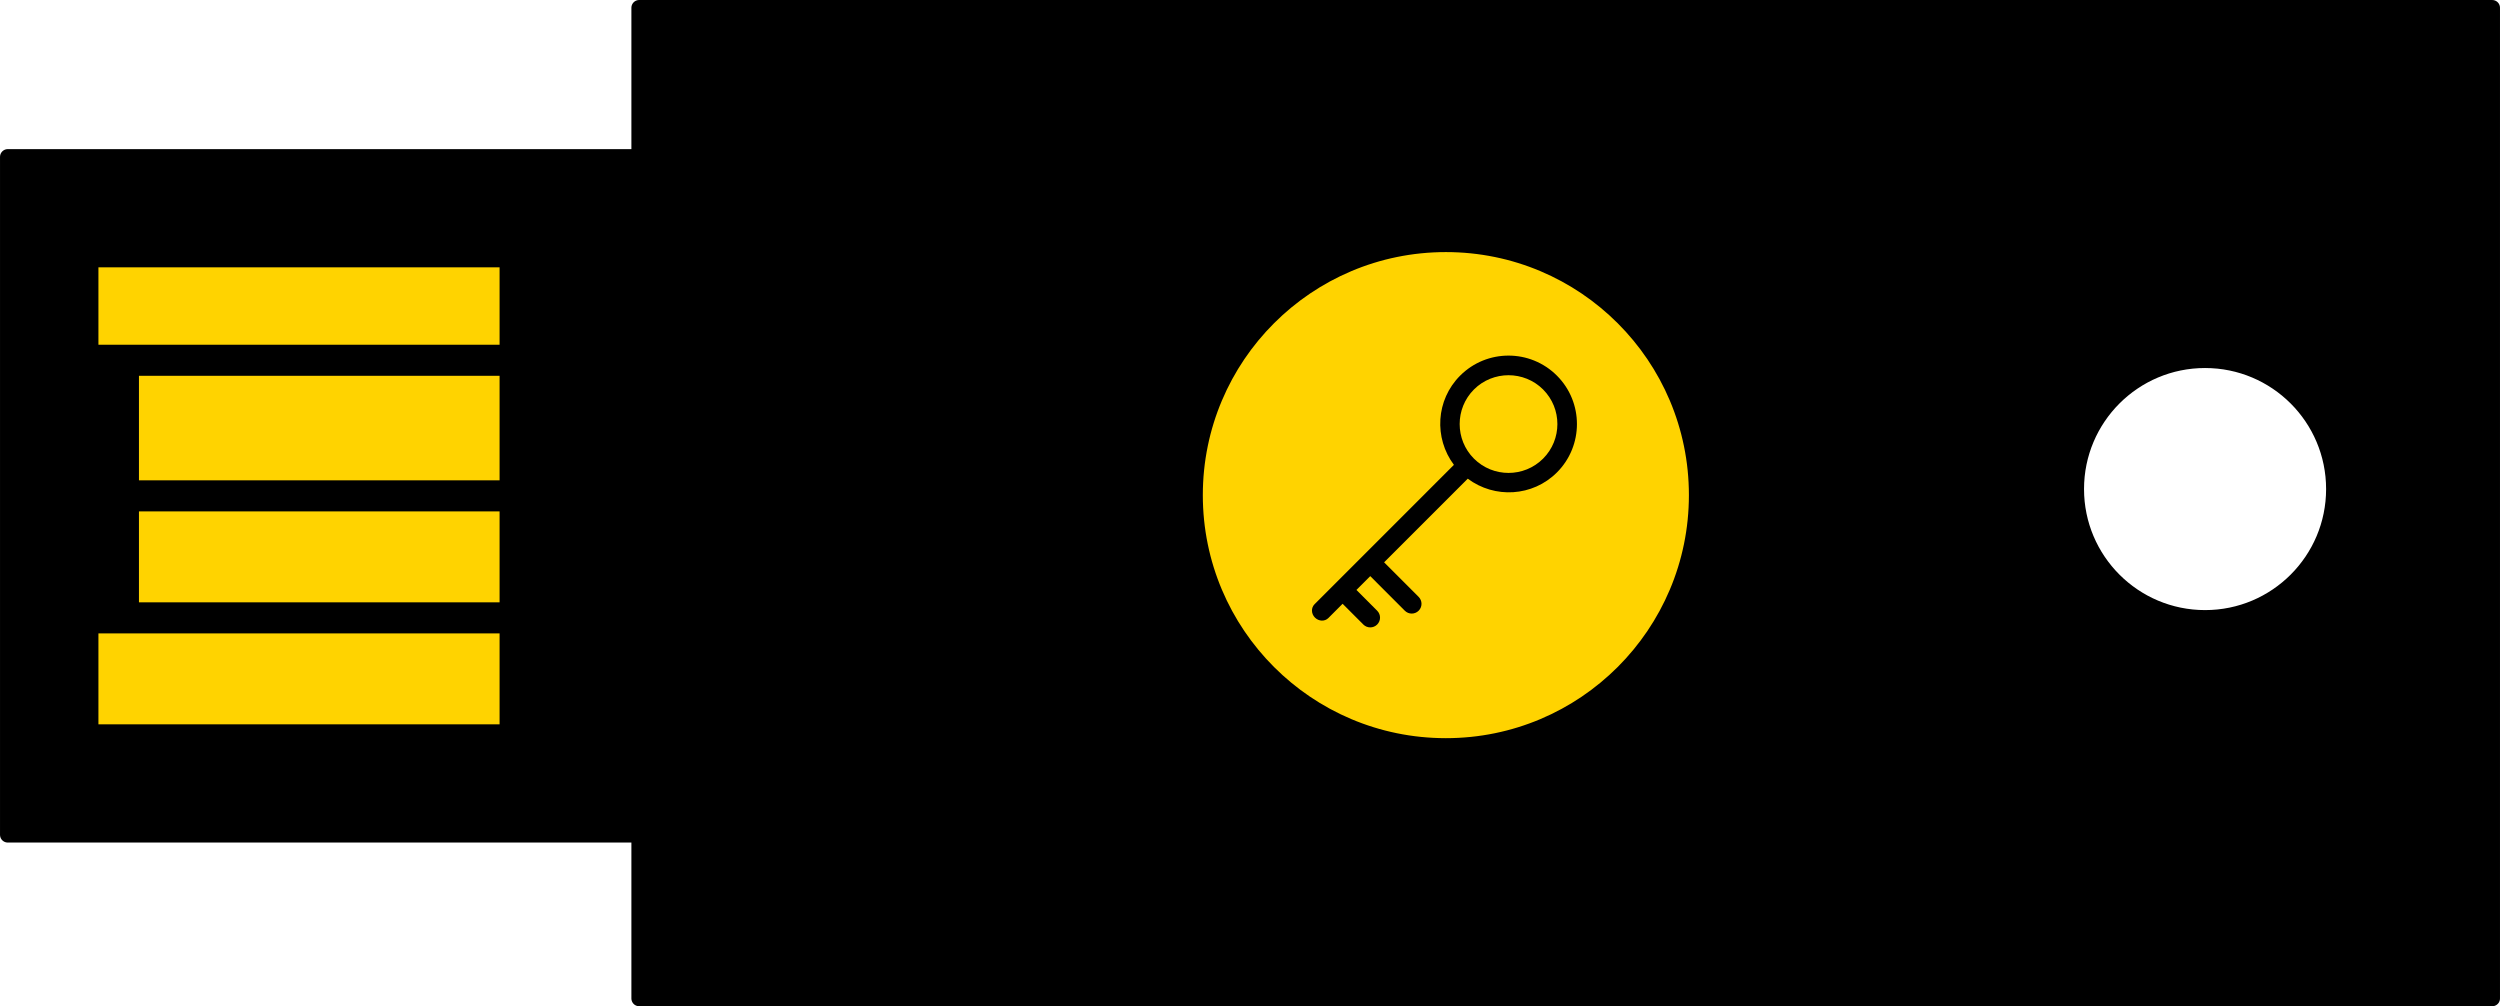 <svg
        xmlns="http://www.w3.org/2000/svg"
        version="1.1"
        viewBox="0 0 160.947 64.779"
        height="18.282mm"
        width="45.423mm">
    <g
            transform="translate(-234.664,-168.562)"
            id="layer1">
        <rect
                y="183.583"
                x="240.5"
                height="34.111"
                width="105.06"
                style="fill:#ffd300;fill-opacity:1;stroke:none;stroke-width:1;stroke-linejoin:miter;stroke-miterlimit:4;stroke-dasharray:none;stroke-opacity:1"></rect>
        <path
                d="m 275.812,169.062 0,9.6 -40.648,0 0,43.643 40.648,0 0,10.537 119.299,0 0,-63.779 -119.299,0 z m 51.934,15.229 c 8.918,-6.4e-4 16.148,7.228 16.148,16.146 6.4e-4,8.919 -7.23,16.149 -16.148,16.148 -8.918,-4.5e-4 -16.147,-7.23 -16.146,-16.148 4.5e-4,-8.917 7.229,-16.146 16.146,-16.146 z m -87.246,0.982 26.826,0 0,5.982 -26.826,0 0,-5.982 z m 136.125,6.482 c 4.579,4.6e-4 8.291,3.712 8.291,8.291 6.1e-4,4.58 -3.711,8.293 -8.291,8.293 -4.58,6.2e-4 -8.294,-3.713 -8.293,-8.293 4.6e-4,-4.58 3.713,-8.292 8.293,-8.291 z m -133.516,0.5 24.217,0 0,7.729 -24.217,0 0,-7.729 z m 0,8.729 24.217,0 0,6.855 -24.217,0 0,-6.855 z m -2.609,7.855 26.826,0 0,6.855 -26.826,0 0,-6.855 z"
                style="fill:#000000;fill-opacity:1;stroke:#000000;stroke-width:1;stroke-linejoin:round;stroke-miterlimit:4;stroke-dasharray:none;stroke-opacity:1"></path>
        <path
                d="m 325.996,206.99 -2.225,-2.227 5.386,-5.384 c 1.723,1.288 4.172,1.165 5.74,-0.401 1.718,-1.721 1.718,-4.511 0,-6.232 -1.721,-1.721 -4.511,-1.721 -6.232,0 -1.567,1.568 -1.69,4.017 -0.4,5.743 l -8.972,8.973 c -0.231,0.231 -0.219,0.615 0.027,0.86 0.246,0.246 0.632,0.261 0.863,0.029 l 0.917,-0.919 1.335,1.337 c 0.246,0.246 0.644,0.246 0.89,0 0.246,-0.246 0.246,-0.644 0,-0.89 l -1.335,-1.337 0.89,-0.89 2.225,2.227 c 0.246,0.246 0.644,0.246 0.89,0 0.246,-0.246 0.246,-0.644 -8e-5,-0.89 z m 3.559,-13.354 c 1.227,-1.224 3.225,-1.224 4.452,0 1.227,1.229 1.227,3.225 0,4.452 -1.227,1.227 -3.223,1.227 -4.452,0 -1.226,-1.227 -1.226,-3.223 0,-4.452 z"
                style="fill:#000000;fill-opacity:1;fill-rule:evenodd;stroke:none;stroke-width:0.146px;stroke-linecap:butt;stroke-linejoin:miter;stroke-opacity:1"></path>
    </g>
</svg>